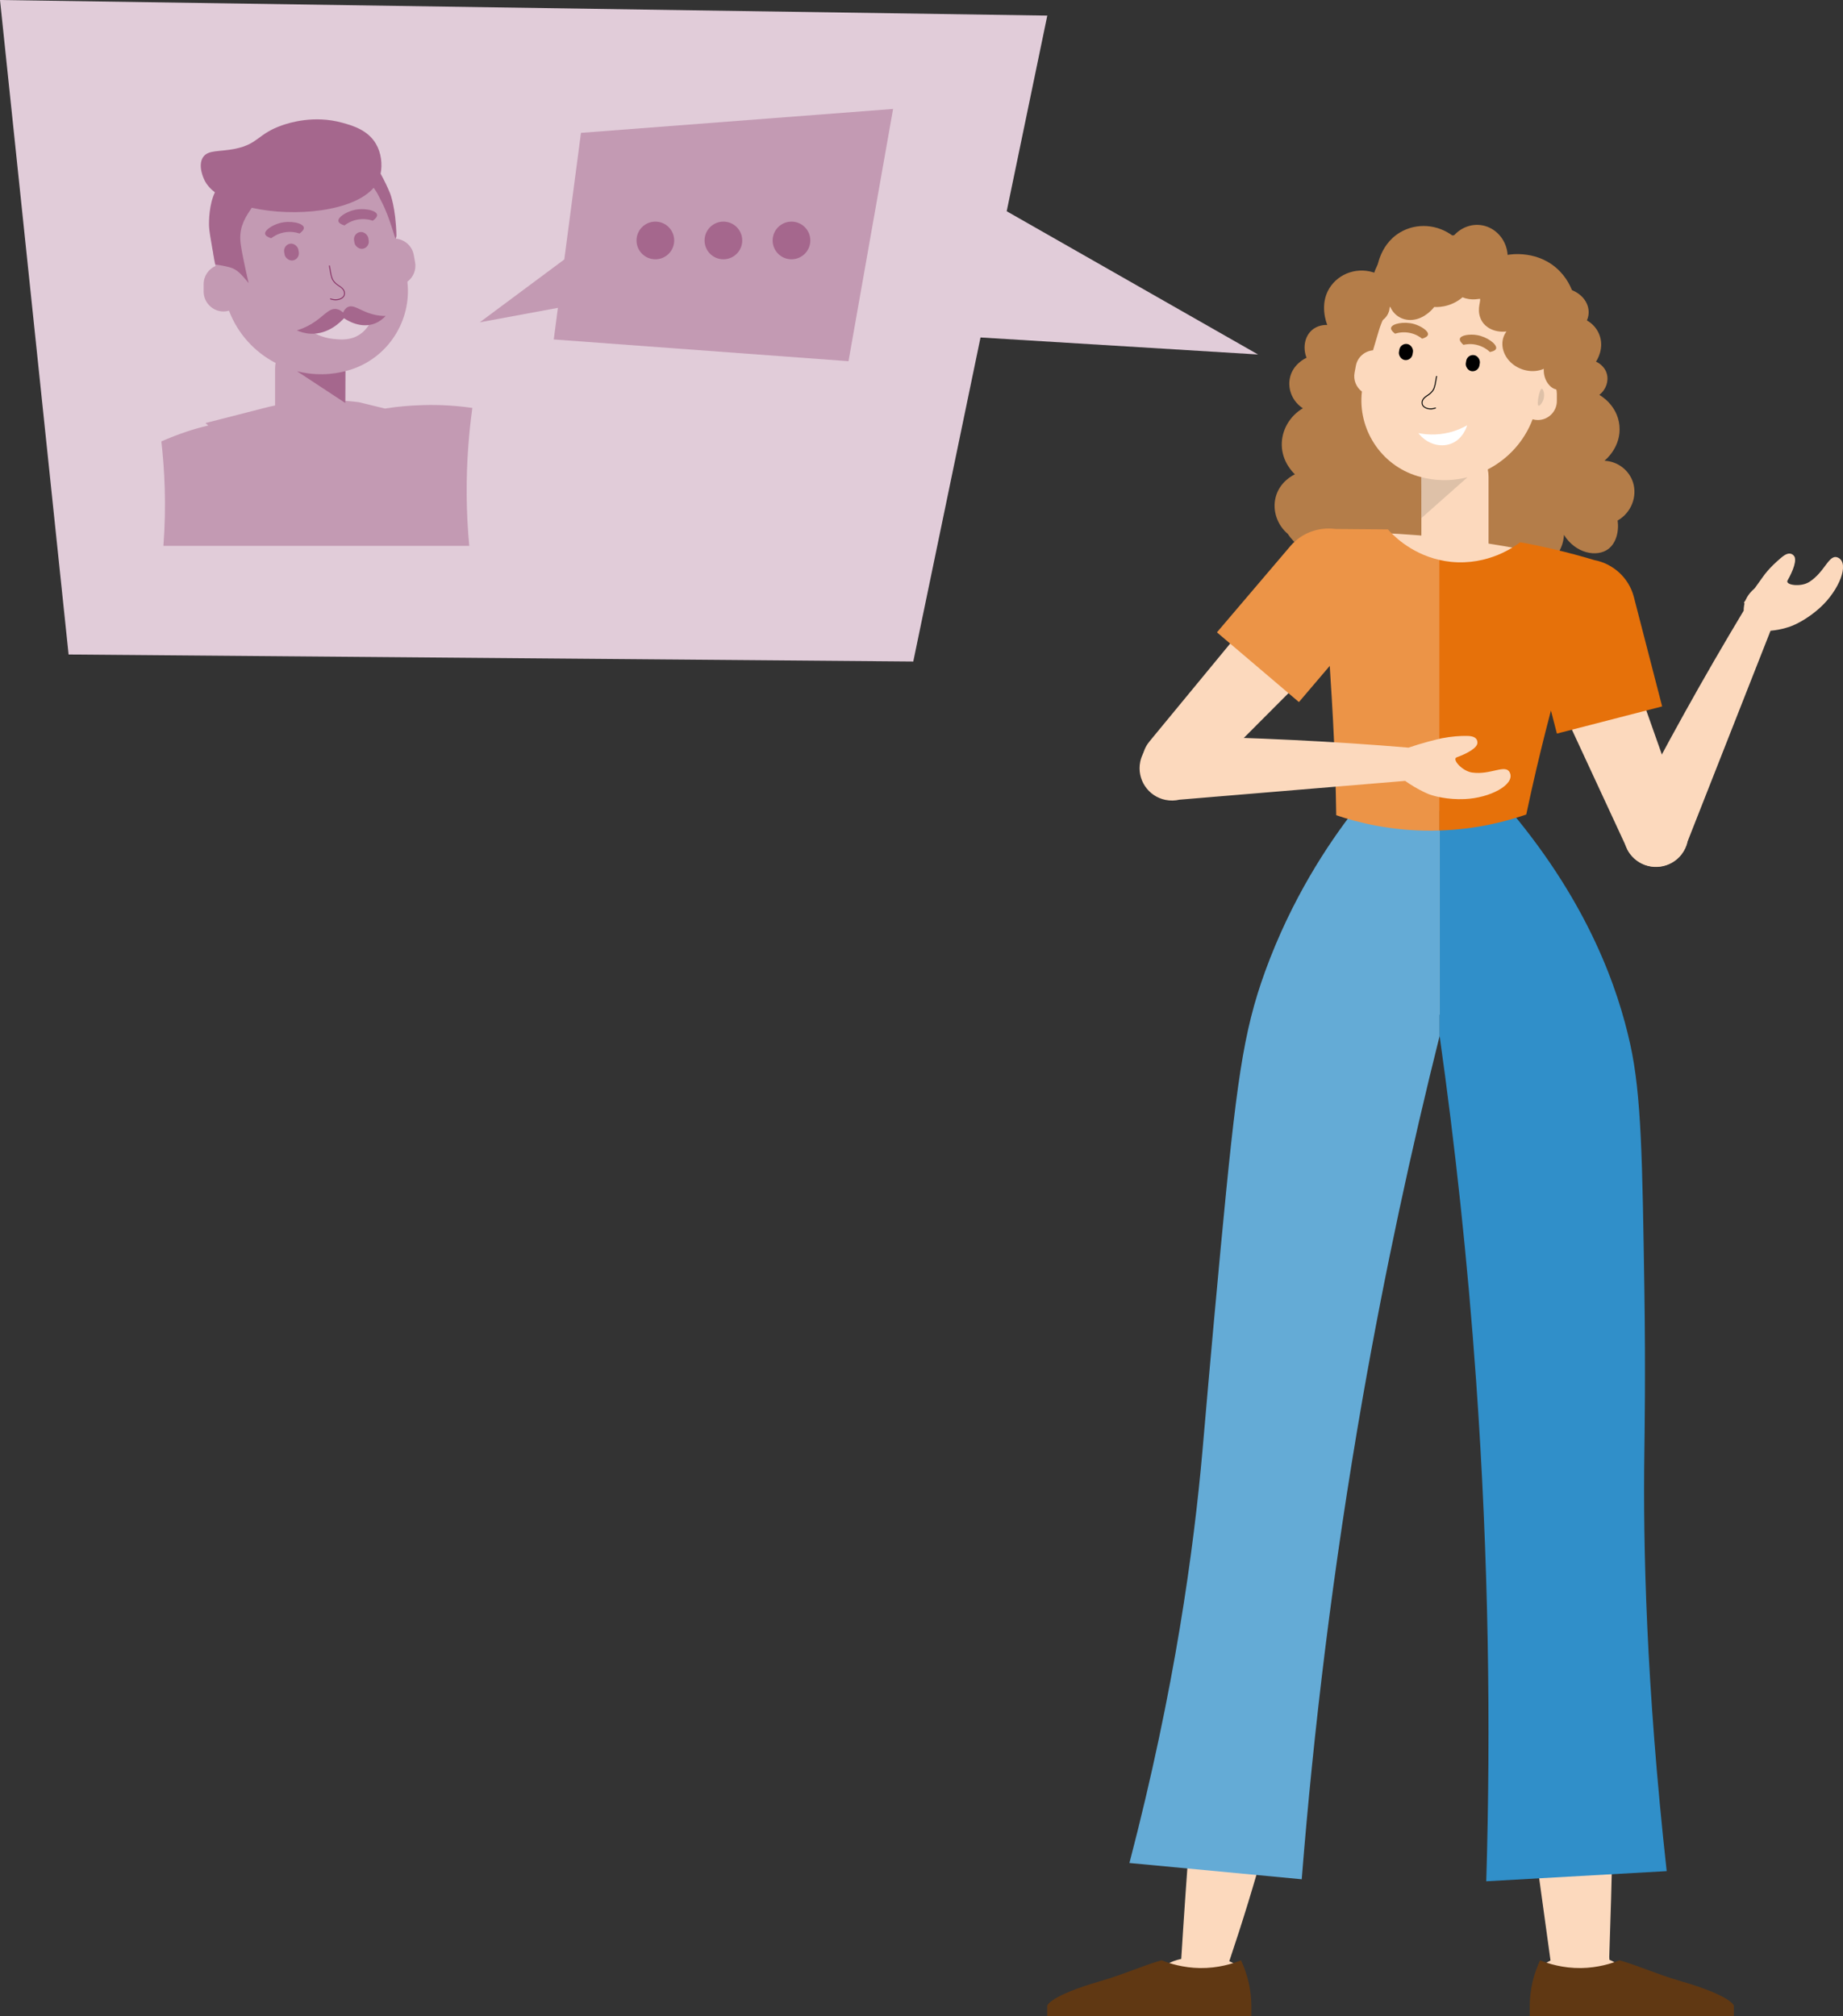 <?xml version="1.0" encoding="UTF-8"?>
<svg id="_0048_THK_Zitieren" data-name="0048_THK_Zitieren" xmlns="http://www.w3.org/2000/svg" viewBox="0 0 466.71 510.59">
  <rect x="0" y="0" width="466.71" height="510.59" fill="#333333" stroke="none"/>
  <defs>
    <style>
      .cls-1 {
        fill: #a5678d;
      }

      .cls-1, .cls-2, .cls-3, .cls-4, .cls-5, .cls-6, .cls-7, .cls-8, .cls-9, .cls-10, .cls-11, .cls-12, .cls-13, .cls-14 {
        stroke-width: 0px;
      }

      .cls-2 {
        fill: #dec1a8;
      }

      .cls-3 {
        fill: #64abd6;
      }

      .cls-4 {
        fill: #e6710a;
      }

      .cls-5 {
        fill: #873567;
      }

      .cls-6 {
        fill: #c39ab3;
      }

      .cls-7 {
        fill: #000;
      }

      .cls-8 {
        fill: #fcd9bd;
      }

      .cls-9 {
        fill: #b47d49;
      }

      .cls-10 {
        fill: #308fc9;
      }

      .cls-11 {
        fill: #ec9447;
      }

      .cls-12 {
        fill: #603813;
      }

      .cls-13 {
        fill: #fff;
      }

      .cls-14 {
        fill: #e1ccd9;
      }
    </style>
  </defs>
  <g id="Gesicht">
    <g id="Haare">
      <path class="cls-9" d="M409.64,131.81c.39,2.88-.43,5.76-2.34,7.22-2.89,2.18-8.3,1.17-11.25-3.56-.19,3.32-2.03,6.24-4.78,7.44-3.74,1.63-8.71-.12-11.02-4.47-.43.83-2.43,4.43-6.58,5.61-4.52,1.29-9.76-.83-12.8-5.37-1.94,3.36-5.58,5.32-9.35,5.03-3.94-.3-7.35-3-8.69-6.86-.43.48-3.42,3.72-8.11,3.54-5.45-.19-8.34-4.77-8.58-5.15-2.73-2.3-3.95-5.94-3.11-9.27.99-3.96,4.42-5.62,4.89-5.84-.55-.52-3.23-3.17-3.33-7.33-.09-3.8,1.97-7.4,5.34-9.4-2.51-1.62-3.83-4.58-3.33-7.44.65-3.72,4.02-5.24,4.26-5.35-.98-2.51-.48-5.26,1.22-6.87,1.56-1.48,3.53-1.46,4.03-1.44-.18-.45-2.02-5.12.51-9.26,2.4-3.93,7.45-5.61,11.93-3.78.01-.46.4-7.04,5.96-10.38,4.17-2.49,9.51-2.14,13.52.95,2-2.4,5.13-3.42,8.02-2.6,3.17.9,5.5,3.84,5.73,7.32.63-.12,7.97-1.35,13.3,4.24,4.43,4.66,4.19,10.6,4.14,11.56,2.52.23,4.72,1.87,5.72,4.25,1.52,3.63-.68,6.84-.78,6.99.28.12,2.13.97,2.73,3.04.55,1.91-.2,4.07-1.89,5.38.35.19,4.57,2.61,5.09,7.75.54,5.42-3.56,8.75-3.79,8.93,3.36.15,6.25,2.38,7.24,5.5,1.12,3.6-.47,7.7-3.9,9.63Z"/>
    </g>
    <g id="Kopf">
      <path class="cls-8" d="M394.25,99.75v1.81c0,2.65-2.16,4.82-4.82,4.82-.46,0-.9-.06-1.32-.19-2.14,5.65-6.28,10.08-11.36,12.7.13.59.2,1.2.2,1.82v18.11c0,4.68-3.83,8.5-8.51,8.5s-8.5-3.82-8.5-8.5v-17.98c-.32-.07-.63-.16-.94-.25-9.39-2.8-15.21-12.01-14.12-21.43-1.42-1.07-2.2-2.88-1.86-4.74l.33-1.77c.4-2.18,2.22-3.74,4.33-3.93h.01l1.49-5.01c2.82-9.47,11.59-15.64,21.03-15.64,2.06,0,4.14.29,6.21.91,11.25,3.36,17.84,15.09,14.97,26.37,1.69.75,2.86,2.45,2.86,4.4Z"/>
    </g>
    <g id="Schatten">
      <path class="cls-2" d="M390.44,98.45c.34,0,.82,1.38.45,2.62-.27.9-.99,1.8-1.28,1.68-.56-.23.24-4.31.83-4.3Z"/>
      <path class="cls-2" d="M359.9,120.85c1.42.37,3.26.71,5.43.75,2.57.05,4.72-.33,6.29-.73-3.9,3.46-7.8,6.91-11.7,10.37.01-1.54.02-3.09.02-4.65,0-1.93-.01-3.84-.04-5.74Z"/>
    </g>
    <g id="Augenbrauen">
      <path class="cls-9" d="M370.58,87.34c.65-.15,1.84-.34,3.27-.02,1.79.4,2.96,1.36,3.46,1.84,1.14-.24,1.48-.59,1.56-.9.26-1.06-2.24-2.95-4.84-3.39-1.76-.3-4.09-.02-4.34.91-.13.48.33,1.05.9,1.56Z"/>
      <path class="cls-9" d="M360.13,85.78c-.52-.42-1.51-1.1-2.94-1.43-1.79-.41-3.25-.05-3.91.16-.93-.71-1.08-1.18-1.02-1.48.22-1.07,3.29-1.69,5.83-.97,1.71.49,3.7,1.75,3.52,2.69-.09.49-.75.81-1.48,1.02Z"/>
    </g>
    <g id="Augen">
      <rect class="cls-7" x="371.22" y="89.93" width="3.5" height="4.11" rx="1.75" ry="1.75" transform="translate(725.72 244.07) rotate(-170.53)"/>
      <rect class="cls-7" x="354.29" y="87.11" width="3.5" height="4.11" rx="1.75" ry="1.75" transform="translate(692.55 235.68) rotate(-170.53)"/>
    </g>
    <g id="Nase">
      <path class="cls-7" d="M362.27,103.68c-.51,0-.99-.11-1.4-.34-.44-.24-.74-.58-.82-.95-.2-.85.2-1.58,1.21-2.24l.12-.08c.45-.29,1.12-.73,1.55-1.56.15-.28.26-.75.34-1.05l.04-.14c.06-.37.12-.69.18-1,.06-.31.12-.63.18-1.01.01-.07.08-.11.14-.1.07.01.11.08.1.14-.06.38-.12.7-.18,1.01-.06.31-.12.63-.18,1.01l-.04.15c-.08.32-.2.8-.36,1.11-.46.89-1.2,1.37-1.64,1.66l-.12.08c-.92.6-1.28,1.24-1.11,1.97.07.3.33.58.7.79.68.37,1.61.4,2.49.09.06-.02.14.01.16.08.02.06-.01.14-.08.16-.43.15-.87.23-1.29.23Z"/>
    </g>
    <g id="Mund">
      <path class="cls-13" d="M371.53,107.71c-.12.41-1.04,3.46-4,4.63-2.8,1.12-6.26.08-8.35-2.65,1.65.33,4.44.65,7.72-.14,1.94-.47,3.5-1.19,4.63-1.84Z"/>
    </g>
    <g id="Haare-2" data-name="Haare">
      <path class="cls-9" d="M403.92,89.33c0,2.61-2.27,4.67-5.3,4.7-.11,3.31-2.86,5.02-4.69,4.56-1.58-.4-3.15-2.59-2.99-5.18-2.7,1.19-6.19.49-8.43-1.69-2.29-2.24-2.73-5.49-1.02-7.77-3.27.35-5.39-1.2-6.19-2.56-1.53-2.59-.33-4.79-.49-5.68-.03-.16-2.13.58-4.44-.42-3.22,2.76-6.85,2.49-7.17,2.45-.22.29-2.33,3-5.55,3.28-2.71.23-5.08-1.37-5.85-4.02.42,1.7-.6,3.61-2.19,4.39-1.79.88-3.93.12-4.43-1.8-1.89-1.01-2.74-3.22-2.1-5.5.62-2.24,2.54-4.11,4.81-4.68.09-.31,1.66-5.89,7.14-8.36,4.92-2.22,8.84-.05,9.25.19,3.22-2.33,7.02-2.29,8.85-.27.45.49.73,1.05.9,1.63,4.62.24,10.35,3.06,13.68,4.92,3.16,1.76,5.29,3.91,6.58,5.47,2.9-.36,5.88,1.05,7.24,3.33,1.59,2.66.69,5.98-2.26,7.42,2.73.85,4.64,3.19,4.65,5.59Z"/>
    </g>
  </g>
  <g id="Körper">
    <g id="Körper-2" data-name="Körper">
      <path class="cls-8" d="M384.31,153.23c.08,1.5.46,2.92,1.06,4.21h.02s0,.05.03.09c8.74,18.87,17.49,37.76,26.26,56.65.03.07.05.16.1.23.11.25.21.52.34.77,1.45,2.73,4.37,4.49,7.65,4.32,4.51-.24,7.96-4.1,7.72-8.6-.04-.74-.17-1.45-.42-2.13,0,0-.06-.18-.08-.27-6.96-19.75-13.94-39.48-20.92-59.24-.11-.25-.19-.52-.27-.77-.03-.04-.03-.09-.05-.14-1.76-4.24-6.07-7.12-10.9-6.85-6.17.33-10.88,5.6-10.54,11.75Z"/>
      <g>
        <path class="cls-8" d="M425.84,216.37c.75-.97,1.25-2.08,1.5-3.2v-.02c7.17-18.18,14.32-36.37,21.47-54.55,2.32-.94,3.77-3.23,3.56-5.57-.25-2.85-2.84-5.01-5.4-4.93-2.82.09-4.39,2.85-4.61,3.25-.73,1.33-.81,2.61-.8,3.31-5.01,8.33-10.04,17-15.05,26.03-4.97,8.95-9.64,17.73-14.03,26.32l-.06.07c-.17.34-.34.67-.51,1.01-.03.06-.06.13-.09.19-1.39,3.32-.44,7.29,2.55,9.59,3.58,2.76,8.72,2.07,11.48-1.5Z"/>
        <path class="cls-8" d="M446.66,145.77c-1.12,1.6-2.77,3.9-5.03,6.81,1.6,2.41,3.2,4.83,4.8,7.24,1.62.01,4.11-.16,6.93-1.15,1.28-.45,4.49-1.95,7.7-4.92,4.73-4.39,7.31-10.99,4.49-12.47-2.39-1.26-3.27,3.49-7.37,6.1-2.18,1.39-6.17.8-5.51-.37,1.42-2.49,2.44-5.24,1.63-6.22-.24-.29-.5-.46-.77-.54-.9-.26-1.85.46-2.62,1.12-3.03,2.57-4.24,4.4-4.24,4.4Z"/>
      </g>
      <g id="Körper-3" data-name="Körper">
        <path class="cls-8" d="M408.47,355.47h0c.54,26.14.7,52.96.4,80.44-.22,20.3-.68,40.22-1.35,59.77.03.22.05.45.05.67,1.72.69,2.77,1.6,2.77,2.61,0,1.43-2.1,2.67-5.2,3.31-.21.19-.42.37-.65.53-2.2,1.59-5.24,1.92-7.51.72-.67-.35-1.21-.81-1.65-1.29-2.99-.65-5.01-1.87-5.01-3.27,0-.92.87-1.76,2.32-2.42-.04-.25-.07-.47-.09-.67-.98-7.06-2.49-18.02-4.34-31.47-1.85-13.57-3.01-19.97-4.17-30.62-3.19-29.55-3.61-56.46-2.64-79.92-4.54-32.28-9.07-64.58-13.61-96.87h-5.45c-.16.16-.35.3-.55.42-7.35,31.74-14.66,63.5-22.01,95.24-1.54,23.34-4.73,49.92-10.76,78.81-5.05,24.2-11.25,46.03-17.73,65.26,1.79.69,2.9,1.63,2.9,2.66,0,1.19-1.45,2.24-3.73,2.94-.18.33-.39.65-.65.96-1.94,2.37-5.64,3.43-8.47,1.83-1.03-.59-1.86-1.48-2.42-2.52-2.85-.67-4.75-1.86-4.75-3.21s1.99-2.6,4.96-3.26c1.32-21.23,2.97-42.93,4.97-65.1,2.47-27.29,5.36-53.8,8.56-79.51.01-.02.01-.04.01-.06-.01-.07-.01-.13-.01-.2,0-.06,0-.13,0-.19-.14-12.53.02-23.09.21-30.92,1.36-52.45,11.69-79.26,16.65-87.14.27-.44.53-.85.74-1.18.09-.18.21-.35.32-.51,0-.01.02-.02.03-.03,4.26-8.55,8.54-17.09,12.81-25.63-2.74-23.62-5.48-47.23-8.21-70.85,9.42-.16,20.13.21,31.83,1.54,12.53,1.43,23.73,3.68,33.37,6.16-6.16,21.05-12.32,42.1-18.49,63.15l16.43,25.67-.1.08c.14.12.25.26.37.4v.02c.33.68.72,1.34.72,1.34,16.42,27.82,11.55,96.96,11.55,96.96-.41,5.72-1.09,13.9-2.31,23.74,0,.23-.01.47-.02.7-.01.15-.01.29-.03.44-.01.16-.03.31-.05.47Z"/>
        <path class="cls-8" d="M350.22,150.41c-.59,1.38-1.43,2.59-2.44,3.59h-.02s-.02.03-.06.07c-14.68,14.73-29.37,29.48-44.09,44.22-.05.05-.11.13-.18.18-.19.2-.38.42-.59.61-2.29,2.07-5.65,2.72-8.67,1.43-4.15-1.78-6.08-6.58-4.3-10.73.29-.68.66-1.31,1.12-1.86,0,0,.12-.15.17-.23,13.31-16.17,26.63-32.31,39.96-48.47.19-.2.36-.43.52-.63.04-.03.06-.08.1-.11,3.11-3.38,8.14-4.6,12.59-2.7,5.69,2.43,8.3,8.99,5.88,14.65Z"/>
      </g>
    </g>
    <g id="Schuhe">
      <path class="cls-12" d="M387.38,507.98v2.62h51.69v-2.62s-.42-2.45-13.52-6.25c-6.04-1.74-10.7-3.94-15.45-5.26-2.06.83-5.44,1.9-9.73,1.97-4.63.05-8.27-1.11-10.37-1.97-.65,1.41-1.37,3.22-1.88,5.35-.56,2.39-.74,4.52-.74,6.16Z"/>
      <path class="cls-12" d="M316.88,507.98v2.62h-51.69v-2.62s.42-2.45,13.52-6.25c6.04-1.74,10.7-3.94,15.45-5.26,2.06.83,5.44,1.9,9.73,1.97,4.63.05,8.27-1.11,10.37-1.97.65,1.41,1.37,3.22,1.88,5.35.56,2.39.74,4.52.74,6.16Z"/>
    </g>
    <g id="Hose">
      <path class="cls-3" d="M286.01,471.83c14.54,1.37,29.09,2.73,43.63,4.12,2.99-37.65,7.85-78.41,15.4-121.69,5.72-32.61,12.37-63.29,19.52-91.89v-56.97c-7.27.02-14.54.02-21.81.05-6.51,8.45-15.63,22.07-22.35,40.5-5.65,15.54-7.32,28.28-11.3,70.33-2.55,27.21-4.1,45.55-4.61,51.34-2.18,24.52-6.92,59.95-18.48,104.21Z"/>
      <path class="cls-10" d="M364.56,205.4v56.97c3.87,27.4,7.06,56.53,9.24,87.28,3.22,45.43,3.73,87.88,2.57,126.81,15.21-.86,30.45-1.71,45.69-2.57-5.21-47.31-6-82.37-5.65-106.27.05-4.19.32-19.87,0-41.08-.51-32.81-.74-49.23-3.59-62.11-3.06-13.83-10.35-35.25-30.29-59.05-6,0-12,.02-17.97.02Z"/>
    </g>
    <g id="Oberteil">
      <path class="cls-4" d="M420.91,178.91l-26.65,6.88-1.51-5.84c-.03.12-.06.23-.09.35-1.87,7.09-3.54,14.22-3.54,14.22-.93,3.98-1.81,7.92-2.62,11.76-5.07,1.76-12.66,3.78-22.07,4.06v-68.55c.95.23,1.95.39,3.01.51,9.5.95,16.14-3.91,17.53-4.98,2.63.49,5.35,1.05,8.15,1.7,3.74.87,7.28,1.83,10.62,2.83,4.71.9,8.73,4.42,10.01,9.35l7.16,27.71Z"/>
      <path class="cls-11" d="M364.43,141.79v68.55c-.6.02-1.2.04-1.8.04-10.4.07-18.81-2.06-24.25-3.91-.11-7.71-.37-15.7-.81-23.95-.23-4.44-.44-7.64-.55-9.28-.09-1.39-.19-2.92-.28-4.6l-7.81,9.17-20.76-17.66,18.59-21.84c2.91-3.41,7.27-4.9,11.43-4.34,4.43.03,8.85.07,13.28.11,1.04,1.18,5.46,5.97,12.96,7.71Z"/>
    </g>
    <g id="Arm_links" data-name="Arm links">
      <path class="cls-8" d="M370.9,202.38c-4.38.19-7.8-.76-9.06-1.24-.6-.23-1.99-.87-3.6-1.81-1.01-.59-1.83-1.14-2.41-1.56-19.04,1.59-38.07,3.18-57.11,4.76h-.03c-1.12.27-2.33.3-3.53.06-4.43-.89-7.31-5.2-6.42-9.63.74-3.7,3.89-6.3,7.48-6.52.07-.01.14-.01.21-.01.38.01.76.01,1.13.02h.09c9.65.16,19.59.46,29.82.97,10.03.49,19.78,1.14,29.22,1.93h0c1.55-.53,3.18-1.03,4.92-1.5,1.19-.33,2.36-.61,3.48-.87,2.69-.51,4.74-.6,6.09-.6,1.01,0,2.2.07,2.72.85.15.23.24.53.23.9,0,1.28-2.57,2.71-5.26,3.68-1.26.46,1.39,3.5,3.95,3.85,4.81.67,8.57-2.37,9.57.14,1.18,2.96-5.06,6.31-11.5,6.58Z"/>
    </g>
  </g>
  <g id="Sprechblasen">
    <g id="Groß">
      <path class="cls-14" d="M318.58,89.78l-70.28-4.31c-5.67,27.36-11.35,54.71-17.03,82.07-71.3-.6-142.6-1.19-213.9-1.78C11.58,110.51,5.79,55.26,0,0c88.41,1.32,176.81,2.63,265.21,3.95-3.43,16.52-6.85,33.03-10.28,49.55l63.65,36.28Z"/>
    </g>
    <g id="Klein">
      <path class="cls-6" d="M226.16,27.59c-3.77,21.3-7.53,42.59-11.29,63.89-24.88-1.83-49.76-3.67-74.64-5.51.35-2.67.7-5.33,1.05-8l-19.79,3.66,21.41-15.92c1.41-10.69,2.81-21.37,4.22-32.06,26.34-2.02,52.69-4.04,79.04-6.06Z"/>
      <circle class="cls-1" cx="165.96" cy="60.9" r="4.77"/>
      <circle class="cls-1" cx="183.19" cy="60.9" r="4.77"/>
      <circle class="cls-1" cx="200.43" cy="60.9" r="4.77"/>
    </g>
    <g id="Gesicht-2" data-name="Gesicht">
      <g id="Sicht">
        <path class="cls-6" d="M119.6,103.3s0,.07,0,.1c-.13.89-.24,1.8-.35,2.74-.18,1.49-.34,3.04-.48,4.64-.63,7.11-.87,15.4-.18,24.61.07.94.15,1.89.24,2.86H41.38c.78-10.29.3-19.28-.52-26.46,4.5-1.96,8.44-3.24,11.89-4.02l-.73-.62,14.7-3.77c.92-.24,1.9-.47,2.94-.69v-9.28c0-.51.05-1,.13-1.48-5.28-2.75-9.57-7.36-11.8-13.24-.44.13-.9.2-1.38.2-2.77,0-5.04-2.27-5.04-5.04v-1.89c0-2.05,1.24-3.81,3-4.59-3-11.79,3.88-24.06,15.64-27.56,2.16-.65,4.35-.95,6.5-.95,9.85,0,19.01,6.44,21.96,16.34l1.56,5.24c2.21.19,4.13,1.83,4.54,4.1l.34,1.86c.36,1.94-.46,3.84-1.95,4.95,1.15,9.85-4.93,19.47-14.75,22.39-.33.1-.65.19-.98.27v7.51c1.21.09,2.35.2,3.41.34l6.64,1.61s.02,0,.02,0c3.74-.6,6.7-.75,8.46-.82,3.44-.17,8.11-.13,13.64.66Z"/>
      </g>
      <g id="Augen-2" data-name="Augen">
        <rect class="cls-1" x="71.99" y="61.7" width="3.65" height="4.29" rx="1.83" ry="1.83" transform="translate(-9.5 13.01) rotate(-9.47)"/>
        <rect class="cls-1" x="89.69" y="58.75" width="3.65" height="4.29" rx="1.83" ry="1.83" transform="translate(-8.77 15.88) rotate(-9.47)"/>
      </g>
      <g id="Nase-2" data-name="Nase">
        <path class="cls-5" d="M85,76.06c-.44,0-.89-.08-1.34-.24-.06-.02-.1-.09-.08-.16.02-.06.09-.1.16-.08.92.33,1.89.29,2.61-.1.39-.21.66-.51.73-.82.18-.77-.2-1.45-1.16-2.07l-.12-.08c-.49-.32-1.23-.8-1.71-1.73-.17-.32-.29-.83-.37-1.16l-.04-.14c-.07-.41-.13-.73-.19-1.06-.06-.33-.12-.66-.19-1.06-.01-.07.03-.13.1-.14.06-.01.13.03.14.1.07.4.13.72.19,1.05.06.33.12.66.19,1.06l.03.13c.08.32.2.81.35,1.11.45.87,1.15,1.33,1.62,1.64l.13.08c1.06.69,1.47,1.45,1.26,2.33-.09.38-.4.74-.86.99-.43.23-.93.35-1.46.35Z"/>
      </g>
      <g id="Augenbrauen-2" data-name="Augenbrauen">
        <path class="cls-1" d="M87.23,57.1c.55-.43,1.6-1.12,3.09-1.44,1.87-.4,3.4.01,4.08.24.98-.72,1.15-1.21,1.09-1.53-.21-1.12-3.41-1.83-6.07-1.12-1.8.48-3.9,1.76-3.73,2.75.09.51.77.86,1.53,1.09Z"/>
        <path class="cls-1" d="M68.68,60.34c.55-.43,1.6-1.12,3.09-1.44,1.87-.4,3.4.01,4.08.24.98-.72,1.15-1.21,1.09-1.53-.21-1.12-3.41-1.83-6.07-1.12-1.8.48-3.9,1.76-3.73,2.75.09.51.77.86,1.53,1.09Z"/>
      </g>
      <g id="Schatten-2" data-name="Schatten">
        <path class="cls-1" d="M87.46,94c-1.48.38-3.41.74-5.68.78-2.68.05-4.93-.34-6.57-.76,4.07,2.68,8.14,5.36,12.22,8.04.01-2.69.02-5.37.04-8.06Z"/>
      </g>
      <g id="Mund-2" data-name="Mund">
        <path class="cls-14" d="M94.12,80.88c-.35.88-1.17,2.57-2.96,3.79-2.41,1.64-5.03,1.34-6.72,1.17-2.97-.29-5.1-1.55-6.11-2.26,1.56-.96,4.28-2.35,7.94-2.92,3.34-.52,6.12-.15,7.85.22Z"/>
      </g>
      <g id="Haare_Bart" data-name="Haare + Bart">
        <path class="cls-1" d="M100.39,59.71c0,.1-.09.37-.16.7-.12.63-1.42-5.24-3.67-9.45-.45-.85-.72-1.5-1.13-2.18-.31-.51-.58-.9-.81-1.22-5.15,5.98-19.96,7.5-30.87,5.06-1.32,2.01-3.08,4.41-2.9,8.05.08,1.66.59,4.05,1.46,8.16.26,1.22.49,2.22.66,2.9-.25-.33-.61-.79-1.07-1.3-.93-1.04-1.53-1.7-2.47-2.22-.85-.47-1.62-.63-3.16-.94-.74-.15-1.27-.2-1.74-.29,0,0-1.53-7.67-1.59-9.64-.05-1.35,0-5.53,1.48-8.63-1.18-.9-2.08-1.93-2.64-3.08-.15-.31-1.78-3.66-.37-5.8,1.29-1.95,4.08-1.32,8.14-2.15,6-1.24,5.67-3.82,12.05-6,1.69-.58,7.94-2.57,15.05-.6,2.51.69,6.47,1.79,8.55,5.35,1.37,2.34,1.65,5.26,1.18,7.56.92,1.64,1.81,3.53,2.39,4.95,0,0,1.47,3.59,1.62,10.77Z"/>
        <path class="cls-1" d="M97.66,80.02c-.61.65-1.46,1.37-2.6,1.85-3.62,1.51-7.15-.73-7.95-1.28-.73.82-3.88,4.11-8.41,3.93-1.44-.06-2.64-.45-3.53-.85.95-.28,2.25-.77,3.67-1.61,3.13-1.87,4.34-4.04,6.3-3.8.46.06,1.06.26,1.74.89.36-.8.8-1.17,1.15-1.36,1.51-.8,3.12.91,6.19,1.77,1.39.39,2.59.47,3.44.46Z"/>
      </g>
    </g>
  </g>
</svg>